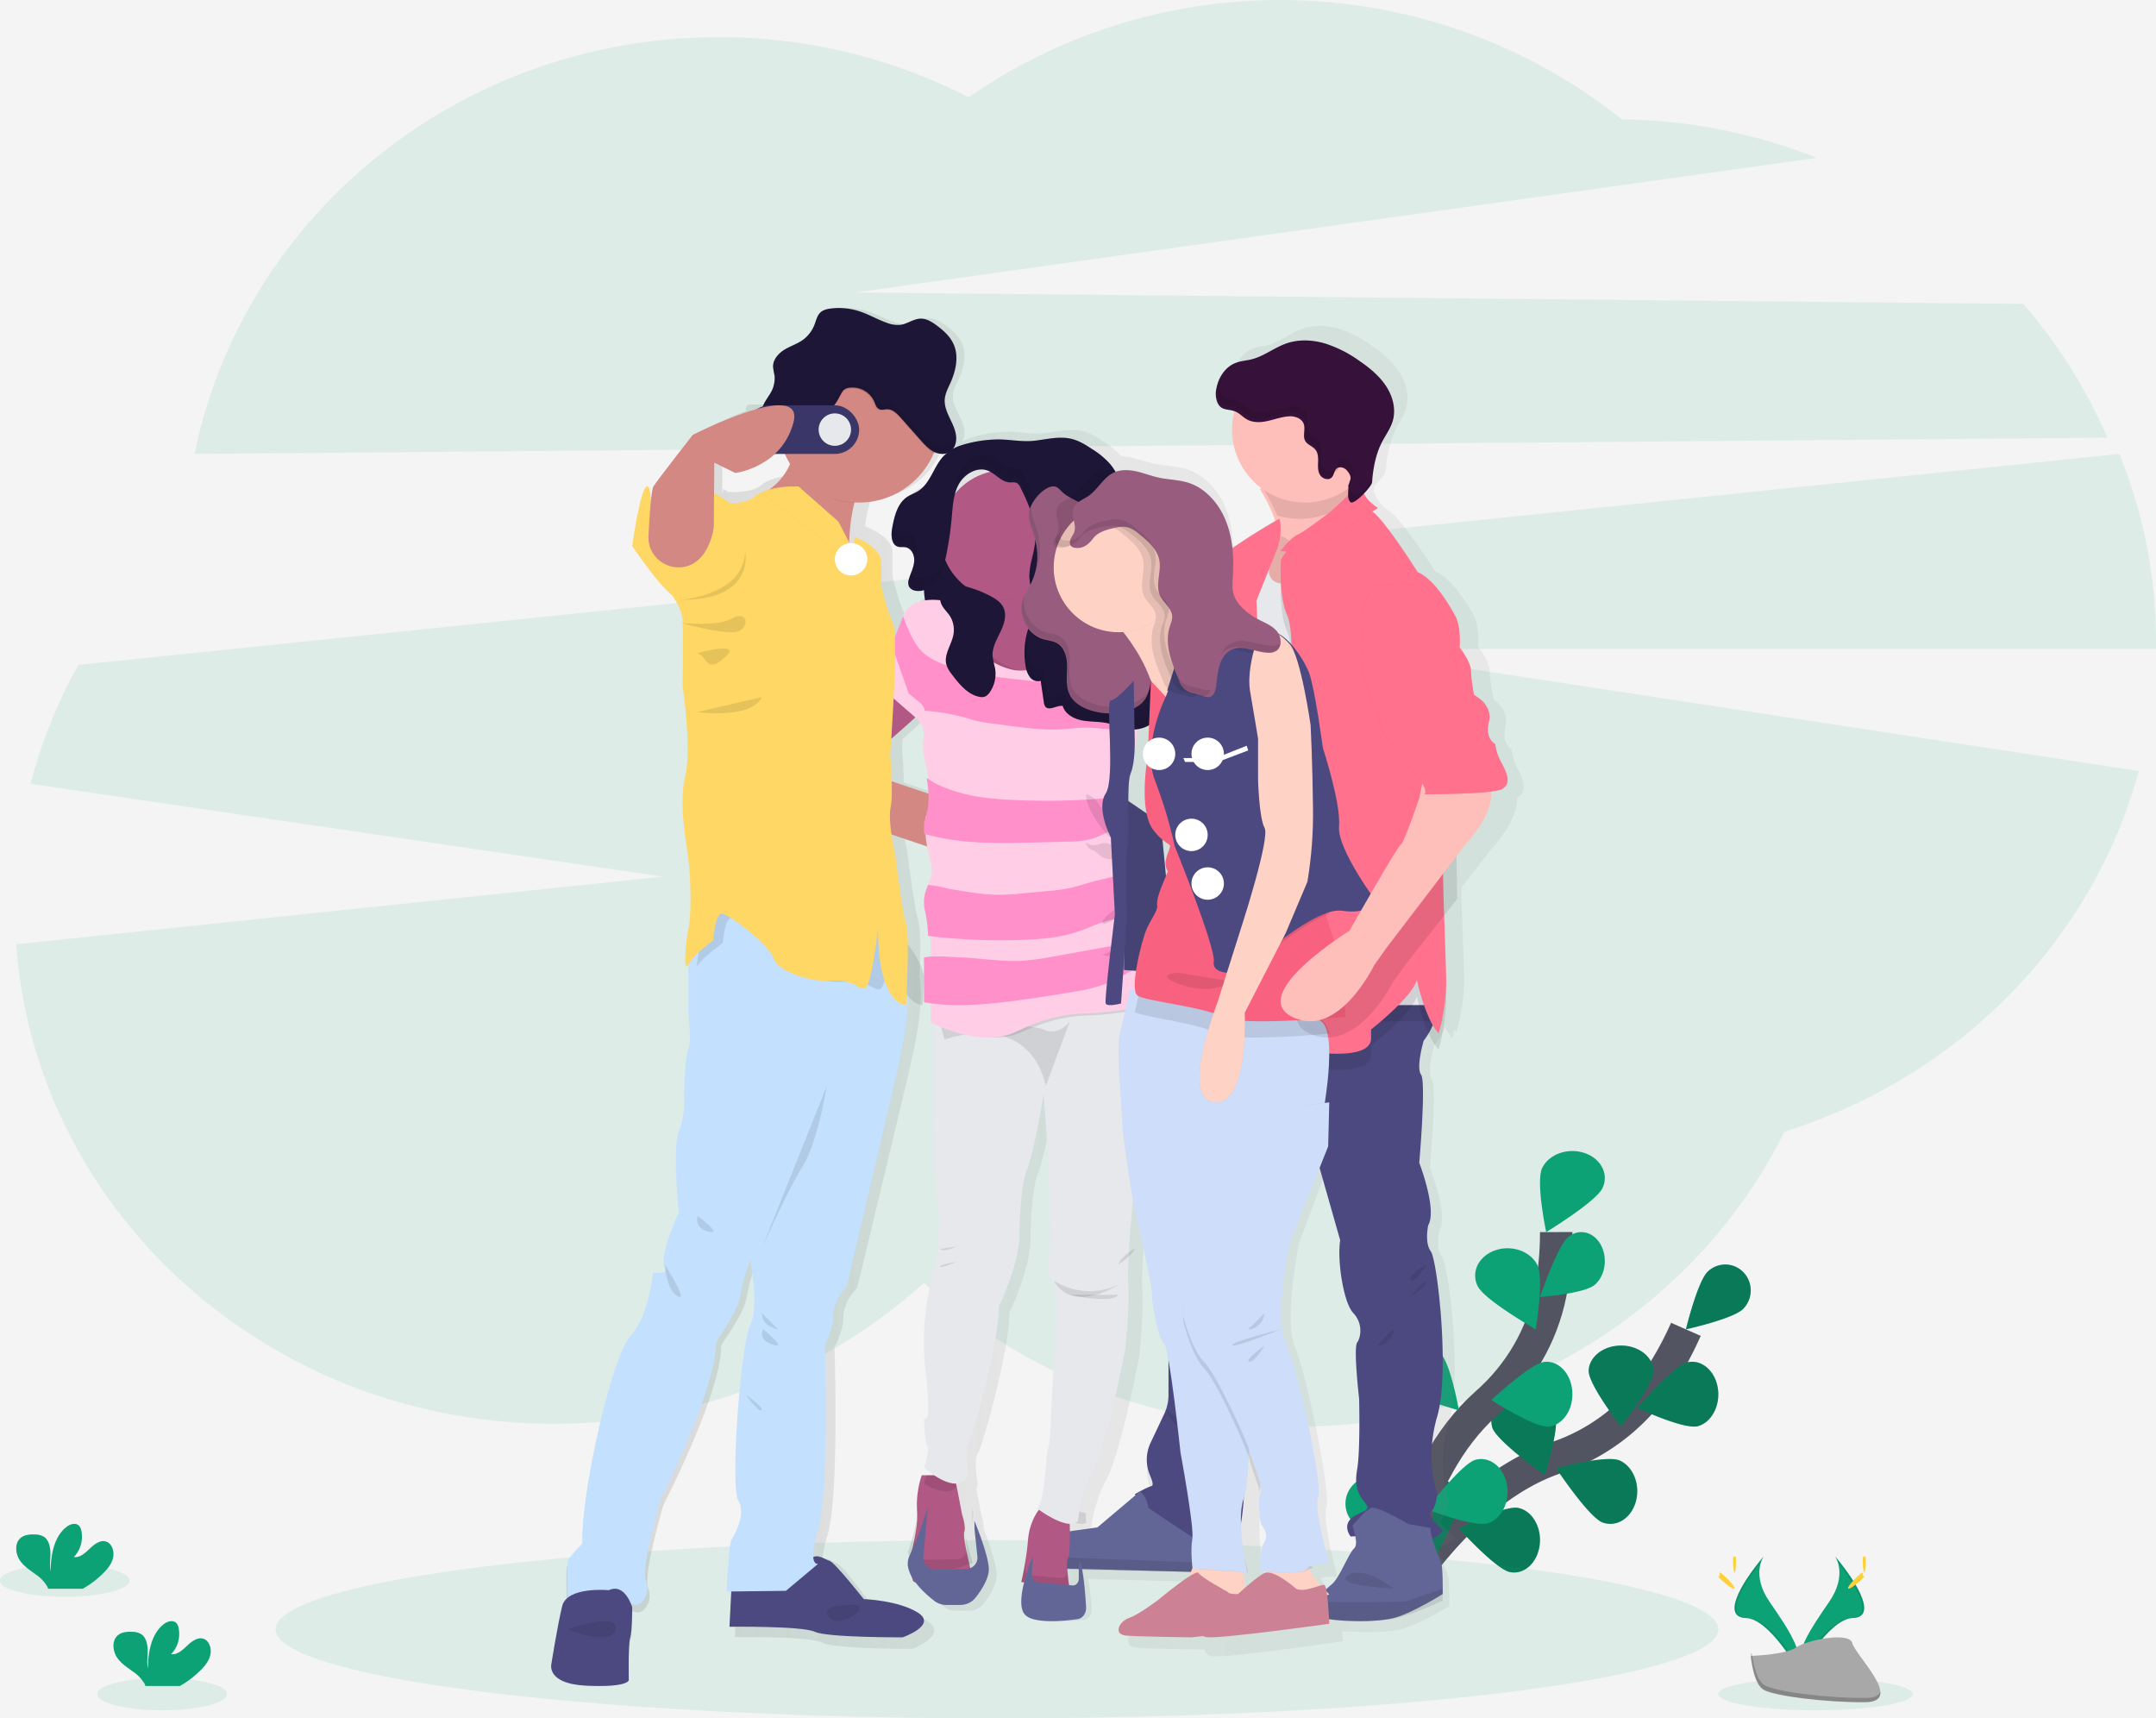 <svg xmlns="http://www.w3.org/2000/svg" xmlns:xlink="http://www.w3.org/1999/xlink" width="133" height="106" viewBox="0 0 133 106">
    <defs>
        <rect id="b" width="783" height="546" x="322" y="81" rx="2"/>
        <filter id="a" width="102.2%" height="103.3%" x="-1.1%" y="-1.4%" filterUnits="objectBoundingBox">
            <feOffset dy="1" in="SourceAlpha" result="shadowOffsetOuter1"/>
            <feGaussianBlur in="shadowOffsetOuter1" result="shadowBlurOuter1" stdDeviation="2.5"/>
            <feColorMatrix in="shadowBlurOuter1" result="shadowMatrixOuter1" values="0 0 0 0 0 0 0 0 0 0 0 0 0 0 0 0 0 0 0.2 0"/>
            <feOffset dy="3" in="SourceAlpha" result="shadowOffsetOuter2"/>
            <feGaussianBlur in="shadowOffsetOuter2" result="shadowBlurOuter2" stdDeviation="2"/>
            <feColorMatrix in="shadowBlurOuter2" result="shadowMatrixOuter2" values="0 0 0 0 0 0 0 0 0 0 0 0 0 0 0 0 0 0 0.12 0"/>
            <feOffset dy="2" in="SourceAlpha" result="shadowOffsetOuter3"/>
            <feGaussianBlur in="shadowOffsetOuter3" result="shadowBlurOuter3" stdDeviation="2"/>
            <feColorMatrix in="shadowBlurOuter3" result="shadowMatrixOuter3" values="0 0 0 0 0 0 0 0 0 0 0 0 0 0 0 0 0 0 0.14 0"/>
            <feMerge>
                <feMergeNode in="shadowMatrixOuter1"/>
                <feMergeNode in="shadowMatrixOuter2"/>
                <feMergeNode in="shadowMatrixOuter3"/>
            </feMerge>
        </filter>
        <linearGradient id="c" x1="-.004%" y1="49.962%" y2="49.962%">
            <stop offset="0%" stop-color="gray" stop-opacity=".25"/>
            <stop offset="54%" stop-color="gray" stop-opacity=".12"/>
            <stop offset="100%" stop-color="gray" stop-opacity=".1"/>
        </linearGradient>
    </defs>
    <g fill="none" fill-rule="evenodd">
        <g transform="translate(-385 -181)">
            <use fill="#000" filter="url(#a)" xlink:href="#b"/>
            <use fill="#FFF" xlink:href="#b"/>
        </g>
        <path fill="#F4F4F4" d="M-63-100h259v546H-63z"/>
        <g>
            <path fill="#0DA176" d="M130 26.997a31.785 31.785 0 0 0-5.193-8.252l-72.039-.704 59.313-8.303a33.743 33.743 0 0 0-12.034-2.375C88.397-1.924 72.01-2.478 59.754 5.999a33.669 33.669 0 0 0-15.42-3.704C28.33 2.295 14.992 13.345 12 28l118-1.003zM133 39.557A30.522 30.522 0 0 0 130.736 28L4.837 41.015a30.852 30.852 0 0 0-2.95 7.337l38.996 5.723L1 58.248c1.2 16.528 15.587 29.579 33.16 29.579 8.848 0 16.886-3.308 22.842-8.7C62.977 84.62 71.092 88 80.033 88c13.269 0 24.719-7.439 30.05-18.196 10.7-3.344 19.01-11.74 21.855-22.243l-49.304-7.532h50.36c.003-.157.006-.314.006-.472z" opacity=".1"/>
            <path stroke="#535461" stroke-width="2" d="M86 99s3.976-7.041 9.968-9.07a12.26 12.26 0 0 0 6.206-4.642A20.7 20.7 0 0 0 104 82"/>
            <path fill="#0DA176" d="M107.523 80.748C106.9 81.363 104 82 104 82s.712-2.932 1.335-3.548a1.551 1.551 0 0 1 1.523-.391c.54.156.957.594 1.094 1.148a1.62 1.62 0 0 1-.429 1.54zM104.735 87.976c-.877.217-3.735-1.13-3.735-1.13s2.228-2.6 3.105-2.816c.866-.186 1.693.52 1.864 1.591.17 1.071-.377 2.116-1.234 2.355zM98.834 93.904C97.97 93.538 96 90.576 96 90.576s3.054-.85 3.92-.485c.844.383 1.283 1.515.988 2.55-.295 1.036-1.215 1.596-2.074 1.263zM93.14 96.973c-.872-.18-3.14-2.683-3.14-2.683s2.789-1.455 3.66-1.274c.872.18 1.462 1.212 1.318 2.305-.143 1.092-.967 1.832-1.838 1.652zM98 84.554C98 85.438 99.998 88 99.998 88s2-2.56 2.002-3.443c-.03-.867-.916-1.557-2-1.557s-1.97.69-2 1.557v-.003zM92.06 88.077C92.394 88.954 95.3 91 95.3 91s.964-3.036.63-3.912c-.374-.832-1.477-1.277-2.509-1.012-1.031.265-1.628 1.147-1.355 2.005l-.006-.004zM86 92.743c.148.89 2.573 3.257 2.573 3.257s1.565-2.8 1.417-3.691c-.209-.843-1.19-1.409-2.243-1.294-1.053.115-1.814.87-1.74 1.728H86z"/>
            <path fill="#000" d="M107.523 80.748C106.9 81.363 104 82 104 82s.712-2.932 1.335-3.548a1.551 1.551 0 0 1 1.523-.391c.54.156.957.594 1.094 1.148a1.62 1.62 0 0 1-.429 1.54zM104.735 87.976c-.877.217-3.735-1.13-3.735-1.13s2.228-2.6 3.105-2.816c.866-.186 1.693.52 1.864 1.591.17 1.071-.377 2.116-1.234 2.355zM98.834 93.904C97.97 93.538 96 90.576 96 90.576s3.054-.85 3.92-.485c.844.383 1.283 1.515.988 2.55-.295 1.036-1.215 1.596-2.074 1.263zM93.14 96.973c-.872-.18-3.14-2.683-3.14-2.683s2.789-1.455 3.66-1.274c.872.18 1.462 1.212 1.318 2.305-.143 1.092-.967 1.832-1.838 1.652zM98 84.554C98 85.438 99.998 88 99.998 88s2-2.56 2.002-3.443c-.03-.867-.916-1.557-2-1.557s-1.97.69-2 1.557v-.003zM92.06 88.077C92.394 88.954 95.3 91 95.3 91s.964-3.036.63-3.912c-.374-.832-1.477-1.277-2.509-1.012-1.031.265-1.628 1.147-1.355 2.005l-.006-.004zM86 92.743c.148.89 2.573 3.257 2.573 3.257s1.565-2.8 1.417-3.691c-.209-.843-1.19-1.409-2.243-1.294-1.053.115-1.814.87-1.74 1.728H86z" opacity=".25"/>
            <path stroke="#535461" stroke-width="2" d="M86 99s.817-8.104 5.677-12.416c2.053-1.796 3.445-4.184 3.968-6.806.238-1.246.357-2.51.355-3.778"/>
            <path fill="#0DA176" d="M98.854 73.291C98.44 74.147 95.381 76 95.381 76s-.658-3.1-.245-3.955c.414-.855 1.582-1.268 2.608-.924 1.027.345 1.524 1.316 1.11 2.17zM98.385 79.247C97.73 79.814 95 80 95 80s1.061-3.106 1.718-3.675c.655-.567 1.558-.373 2.018.434.46.807.303 1.92-.351 2.488zM95.544 87.996C94.67 88.09 92 86.363 92 86.363s2.403-2.263 3.278-2.356c.874-.093 1.643.725 1.716 1.827.074 1.101-.575 2.07-1.45 2.162zM91.813 93.956c-.873.28-3.813-.86-3.813-.86s2.12-2.761 2.991-3.042c.864-.252 1.733.395 1.956 1.456.223 1.061-.282 2.148-1.136 2.446h.002z"/>
            <path fill="#0DA176" d="M91.176 79.367c.446.85 3.561 2.633 3.561 2.633s.53-3.145.085-3.994c-.287-.55-.9-.93-1.61-.996-.708-.065-1.404.193-1.826.678-.421.485-.504 1.124-.217 1.674l.007.005zM86.41 85.535C87.016 86.17 90 87 90 87s-.505-2.846-1.107-3.48a1.732 1.732 0 0 0-1.564-.49c-.579.106-1.052.49-1.242 1.007a1.441 1.441 0 0 0 .323 1.498zM83.293 93.697C83.842 94.523 87 96 87 96s.026-3.314-.516-4.14c-.345-.545-.977-.874-1.653-.86-.676.014-1.291.369-1.61.927a1.66 1.66 0 0 0 .072 1.77z"/>
            <ellipse cx="4" cy="97.5" fill="#0DA176" opacity=".1" rx="4" ry="1"/>
            <ellipse cx="10" cy="104.5" fill="#0DA176" opacity=".1" rx="4" ry="1"/>
            <path fill="#0DA176" d="M12.422 102.98c.255-.258.487-.562.56-.931.072-.37-.072-.812-.392-.947-.358-.151-.742.124-1.033.4-.29.277-.624.593-1.004.534.398-.397.577-.996.473-1.577a.7.7 0 0 0-.128-.32c-.199-.235-.56-.14-.798.05-.765.589-.97 1.724-.976 2.746-.076-.368-.011-.753-.014-1.123-.002-.371-.095-.798-.382-1a1.075 1.075 0 0 0-.588-.154c-.342-.014-.722.024-.954.3-.289.341-.214.914.037 1.29.252.374.638.611.987.871.283.186.524.439.707.74a.94.94 0 0 1 .052.141h2.13c.481-.273.926-.616 1.323-1.02zM6.422 96.99c.255-.258.487-.564.56-.933.072-.37-.072-.815-.392-.95-.358-.153-.742.122-1.033.4-.29.278-.624.595-1.004.537.398-.399.578-1 .473-1.583a.696.696 0 0 0-.128-.322c-.199-.235-.56-.14-.798.051-.765.59-.971 1.73-.975 2.757-.077-.371-.012-.756-.014-1.137-.003-.38-.096-.8-.383-1.004a1.073 1.073 0 0 0-.588-.152c-.341-.014-.721.024-.953.299-.29.344-.216.918.037 1.296.252.378.637.613.987.874.282.187.524.441.706.744.02.043.038.087.052.133h2.138a5.93 5.93 0 0 0 1.315-1.01z"/>
            <ellipse cx="112" cy="104.5" fill="#0DA176" opacity=".1" rx="6" ry="1"/>
            <path fill="#0DA176" d="M113.204 96s.8 1.123-.37 2.817c-1.17 1.695-2.136 3.127-1.746 4.183 0 0 1.767-3.148 3.203-3.191 1.437-.044.493-1.916-1.087-3.809z"/>
            <path fill="#000" d="M113.183 96c.07.109.126.227.165.352 1.418 1.766 2.175 3.415.812 3.457-1.27.039-2.795 2.447-3.16 3.054.012.047.026.092.043.137 0 0 1.788-3.147 3.24-3.19 1.453-.044.5-1.917-1.1-3.81z" opacity=".1"/>
            <path fill="#FFD037" d="M115.091 96.261c0 .408-.041.739-.092.739-.05 0-.09-.331-.09-.739 0-.407.05-.215.1-.215s.082-.194.082.215z"/>
            <path fill="#FFD037" d="M114.762 97.503c-.39.354-.73.566-.76.477-.03-.09.262-.449.652-.8.39-.351.237-.097.266 0 .029.097.236-.028-.158.323z"/>
            <path fill="#0DA176" d="M108.798 96s-.801 1.123.369 2.817c1.17 1.695 2.136 3.127 1.745 4.183 0 0-1.765-3.148-3.203-3.191-1.438-.044-.492-1.916 1.089-3.809z"/>
            <path fill="#000" d="M108.816 96a1.41 1.41 0 0 0-.167.352c-1.418 1.766-2.175 3.415-.81 3.457 1.27.039 2.796 2.447 3.161 3.054a1.065 1.065 0 0 1-.044.137s-1.787-3.147-3.24-3.19c-1.451-.044-.5-1.917 1.1-3.81z" opacity=".1"/>
            <path fill="#FFD037" d="M106.909 96.261c0 .408.041.739.092.739.05 0 .09-.331.09-.739 0-.407-.05-.215-.1-.215s-.082-.194-.082.215zM106.238 97.503c.39.354.73.566.76.477.03-.09-.263-.449-.654-.8-.392-.351-.235-.097-.266 0-.03.097-.23-.028.16.323z"/>
            <path fill="#A8A8A8" d="M108 102.144s2.15-.065 2.798-.52c.648-.455 3.302-.996 3.467-.267.165.728 3.231 3.623.804 3.642-2.428.02-5.64-.372-6.286-.76-.647-.387-.783-2.095-.783-2.095z"/>
            <path fill="#000" d="M115.114 104.735c-2.428.02-5.64-.391-6.287-.798-.49-.31-.689-1.423-.755-1.937H108s.137 1.794.783 2.201c.646.407 3.86.819 6.287.798.7-.006.943-.264.93-.646-.098.231-.366.382-.886.382z" opacity=".2"/>
            <ellipse cx="61.5" cy="100.5" fill="#0DA176" opacity=".1" rx="44.5" ry="5.5"/>
            <path fill="url(#c)" fill-rule="nonzero" d="M93.624 47.43a3.516 3.516 0 0 1-.376-1.216s-.637-.34-.382-1.407c.254-1.067-.722-1.65-.722-1.65 0-.006-.25-1.19-.25-1.786 0-.595-.721-1.49-.721-1.49s.125-1.25-.298-1.985c-.424-.736-1.273-2.179-2.334-2.65 0 0-2.256-3.498-2.929-3.77 0 0-.714-.532-.847-1.142a1.88 1.88 0 0 1 0-.238v-.108c.347-.323.712-.789.723-.941a7.528 7.528 0 0 1 .41-2.09c.026-.07.053-.138.081-.205.03-.068.068-.159.107-.238.218-.441.512-.851.649-1.326l.028-.105c.165-.708-.033-1.473-.419-2.09-.406-.65-1.002-1.16-1.629-1.605a7.253 7.253 0 0 0-2.067-1.092c-.752-.23-1.569-.274-2.307-.017-.738.258-1.378.815-2.139 1.015-.32.084-.659.103-.966.228-.619.253-1.01.888-1.145 1.548-.033.153-.049.31-.048.466.002.156.031.31.087.456a.645.645 0 0 0 .448.436l.07.018.085.018c-.023.046-.048.09-.07.137a4.54 4.54 0 0 0-.413 1.903c.006 2.003 1.302 3.767 3.195 4.348l.06.146c.068.175.13.357.182.538-.549.309-3.027 1.722-3.626 2.428a6.928 6.928 0 0 0-.482-2.698c-.449-1.064-1.305-1.998-2.407-2.337-.627-.19-1.286-.188-1.922-.32-.502-.103-.978-.288-1.476-.392a3.298 3.298 0 0 0-.602-.07 5.292 5.292 0 0 0-1.101-.912c-.392-.264-.802-.521-1.26-.634-.774-.196-1.582.031-2.381.118-.839.091-1.648-.127-2.475-.08-.724.03-1.44.16-2.13.387-.17.061-.335.138-.492.23.01-.017.022-.031.032-.048.01-.016.023-.044.034-.067.011-.023.016-.03.022-.047a1.562 1.562 0 0 0 .063-.222v-.021a.94.94 0 0 0 .011-.127 1.364 1.364 0 0 0-.02-.32c-.071-.357-.251-.679-.414-1.005-.163-.326-.3-.68-.27-1.043 0-.03 0-.06.012-.089a.956.956 0 0 1 .02-.104v-.007a1.05 1.05 0 0 1 .03-.103c.01-.034.022-.069.035-.103.012-.034.026-.067.04-.101l.045-.102c.015-.035.031-.07.048-.104l.099-.206c.032-.068.055-.126.081-.181l.015-.034c.051-.127.098-.254.138-.38 0-.014.009-.026.012-.039.04-.125.07-.252.096-.38v-.041c.021-.129.034-.26.037-.39v-.04a1.905 1.905 0 0 0-.141-.745c-.21-.499-.64-.87-1.082-1.18-.298-.21-.632-.41-1.002-.402-.43.009-.807.304-1.233.365a1.838 1.838 0 0 1-.813-.103c-.594-.189-1.142-.507-1.737-.69a4.292 4.292 0 0 0-1.767-.17c-.25.028-.51.086-.686.263-.177.176-.24.451-.338.691-.15.366-.401.68-.725.901-.354.242-.778.364-1.15.581-.31.18-.596.465-.677.803a.526.526 0 0 0-.015.108.567.567 0 0 0 0 .093c.02.165.048.33.088.49v.029c.054.38-.093.778-.306 1.106-.161.254-.375.508-.448.79a8.39 8.39 0 0 0-.27.068h-.935a.252.252 0 0 0-.251.254v.148c-.926.362-1.833.774-2.715 1.235 0 0-2.101 2.808-2.325 3.19a.889.889 0 0 0-.066.23c-.413.127-.888 3.632-.888 3.632s.6.906 1.266 1.75c.264.78 1.04 1.396 1.067 2.43.04 1.564 0 4.085 0 4.085s.595 3.862.168 5.617c-.428 1.755.077 4.276.204 5.266.126.99.223 3.254 0 4.37-.223 1.117-.318 2.842 0 2.235v.254c.006.528.015 1.743 0 2.301-.021.724.233 2.085 0 2.595-.233.51-.276 2.681-.276 2.98a5.16 5.16 0 0 1-.338 2.212c-.426 1.064 0 5.064 0 5.064s-1.312 2.85-.911 3.403c.401.553-.744.38-.744.38s-.25 2.725-1.486 4.043c-1.236 1.319-3.31 10.595-3.014 12.935 0 0-.89.888-.976 1.106-.059.15-.035 1.452-.015 2.214a.87.87 0 0 0-.282.445c-.297 1.17-.657 3.341-.657 3.341s-.404 1.212 2.206 1.319c2.61.106 2.567-.34 2.567-.34s-.041-2.089.086-2.46c.126-.37.125-1.776.125-1.796.06.007.12.022.176.043.467.212 1.146-.634.806-1.448-.34-.813.934-5.147.934-5.147s3.564-6.877 3.564-9.787c0-.212 1.4-1.914 1.572-3.02.132-.759.345-1.501.636-2.214 0 0 .593 2.936 0 4.085-.593 1.148-1.317 10.127-.764 11.02.552.894-.34 2.255-.468 2.51-.127.255-.297 3.192-.297 3.192h.281l-.111 2.365s4.604-.064 5.387.34c.783.403 5.56.38 5.56.38s2.206-.83.976-1.68c-1.23-.852-3.437-.936-3.437-.936s-1.83-2.539-2.173-2.646c-.229-.07-.585-.366-.908-.3.05-.499.156-.99.314-1.464.722-2.383.424-11.575.424-11.575s.552-.978.552-1.914c0-.937.849-1.745.849-1.745s2.462-10.211 3.007-12.551c.486-2.066 1.139-4.794.847-6.576 0-.014 0-.027-.009-.041.049-1.341.078-3.082-.074-3.5-.25-.702-.696-4.34-.696-4.34s-.084-.352-.168-.83l2.158.73c.157.606.319 1.22.14 1.634l-.026.063c-.191.448-.375.911-.174 1.723.104.474.164.956.18 1.44.028.635.025 1.29.03 1.753v9.02s-.032 4.084.265 6.317c.118.992.115 1.995-.01 2.986-.049.408-.106.755-.154 1.015-.056.297-.099.47-.099.47a17.035 17.035 0 0 0-.487 6.413c.413 3.543-.11 2.872-.11 2.872s.046 1.532.205 1.787c.159.255-.206 1.34-.206 1.34s.14.127.358.29a5.805 5.805 0 0 0-.12 1.657c.007.105.01.215.007.332v.146a21.799 21.799 0 0 1-1.003 2.714c-.486 1.047.827 2.271 1.476 2.791.207.166.463.255.726.254h.83c.365 0 .709-.172.929-.465.355-.472.822-1.217.782-1.817-.054-.814-.64-2.353-.815-2.792a1.05 1.05 0 0 0 .007-.112 3.135 3.135 0 0 0-.163-.824l-.26-1.355-.037-.196c.042-.064.077-.133.106-.204 0 0-.287-1.531 0-1.946.287-.415 1.941-6.287 1.941-8.68 0 0 1.21-2.425 1.306-4.404 0 0 0-3.032.477-4.245.478-1.213 1.05-4.754 1.05-4.754l.26 3.318.218 5.744s-.478 2.011 0 2.681c.477.67.318 2.585.318 2.585l-.35 6.701s-.031 1.117-.159 1.372c-.128.255-.202 3.506-.703 3.793 0 0 .078.06.207.148-.038.05-.078.107-.125.173a3.522 3.522 0 0 0-.518 1.578c0 .05-.01.096-.015.145-.118.136-.201.3-.242.475a.693.693 0 0 0 .08.476c-.218.471-1.04 2.37-.428 2.941.512.479 2.28.342 3.19.234a.59.59 0 0 0 .519-.627 15.916 15.916 0 0 0-.227-1.903l6.64.171c-.732.584-1.65 1.46-1.65 1.46s-1.241 1.085-1.861 1.324c-.62.238-1.03 1.198-.18 1.276.849.079 4.142.127 4.142.127l.116-.019c.01.2.125.372.447.43.796.142 8.053-.926 8.053-.926s-.01-.27-.03-.634c1.21.127 2.926.108 3.807-.165 1.167-.363 2.8-1.362 2.8-1.362v-.326c0-.199 0-.448-.01-.724-.011-.416-.038-.839-.098-.95a10.274 10.274 0 0 1-.594-1.635c.41-.05.781-.266 1.03-.599 0 0-1.072-.936-.764-1.142.308-.205.414-1.15.414-1.15s-.85-2.042-.01-4.765c.839-2.723.01-9.701-.415-10.248-.425-.547-.17-1.623-.17-1.623.595-.978-.583-3.871-.583-3.871s.456-5.022.116-5.471c-.34-.45.166-2.113.166-2.113.266-.33.484-.698.645-1.092.118.236.273.453.457.642 0 0 .058-.192.134-.508.04.045.082.087.126.127 0 0 .51-1.677.467-3.379-.043-1.701-.17-5.075-.17-5.075l-.007-.411 1.79-2.317s1.656-1.684 1.665-3.228a.63.63 0 0 0 .155-.14c.47-.36.193-1.046-.125-1.65zm-23.977 4.187l.029.525a7.06 7.06 0 0 1-.12-.702l.093.167-.002.01zm14.705-21.34c.06-.03.117-.064.17-.105l-.161.151a.085.085 0 0 0-.01-.045zm-25.423-2.744a2.269 2.269 0 0 0-.184.182c-.603.67-.796 1.7-1.556 2.182-.216.136-.461.217-.673.358-.514.341-.73.958-.868 1.576 0-.046.007-.09.013-.135-.041.17-.075.343-.106.508a2.03 2.03 0 0 0-.021.68c.02.315.132.596.42.67.146.037.301 0 .45.029.287.053.47.326.525.623v.032-.008c0 .034.01.07.013.104a.14.14 0 0 0 0 .023c-.046.295-.13.583-.25.856l-.008-.03c-.033.09-.064.18-.09.271a.785.785 0 0 0-.028.405.455.455 0 0 0 .05.226c.092.141.24.234.406.254.192.033.39.015.574-.05a1.281 1.281 0 0 0-.125.45c-.56.12-1.008.547-1.16 1.106a16.055 16.055 0 0 1-.368 1.108c-.015-.517-.052-.889-.125-1.034-.376-.762-.763-2.395-.763-2.395v-1.498c0-.921-1.678-1.558-1.693-1.565.066-.53.177-1.053.332-1.564l.041-.127a4.844 4.844 0 0 0 4.4-3.18c.015-.039.026-.077.04-.115.158.07.329.103.501.099a.907.907 0 0 0 .253-.04zm-3.177 20.734c0-.995-.11-2.082-.11-2.082l.043-.591a91.615 91.615 0 0 0 1.485-1.37c.084-.077.125-.126.125-.126a.962.962 0 0 1 .327.57c.06.274.065.558.014.834-.085.532.138 1.244.286 2.058.098.485.135.98.111 1.475l-2.281-.768zm11.527 46.287a8.881 8.881 0 0 1 .987-3.318c.891-1.66 2.005-7.532 2.005-7.532s.287-2.553.19-4.18c-.058-1.016.152-3.882.388-6.064.063.42.109.71.11.734 0 .081.837 3.635 1.102 5.202v7.24c0 .414-.087.824-.256 1.2l-.821 1.845a2.636 2.636 0 0 0-.021 2.091c.132.323.21.61.086.645a1.958 1.958 0 0 0-.304.127.728.728 0 0 0-.136-.107l-2.701 2.235-.795.109v-.102a.529.529 0 0 0 .172-.125h-.006zm10.683 3.617l-.106-.474-.028-.127.25.019s-.7-3.255-.223-4.628c.1-.333.167-.675.2-1.021.023-.198.045-.411.063-.635.207.635.389 1.29.277 1.433-.223.287-.027 1.915.034 2.01.061.095.476.634.19 1.096-.288.462-.251 1.88-.251 1.88s.072.01.194.02a4.344 4.344 0 0 0-.6.427zm3.568-.705l-.057-.108c.407-.146 1.023-.097 1.023-.097s-.955-3.536-.668-4.302c.287-.767-1.21-8.17-1.942-9.862-.731-1.69.25-6.413.25-6.413l1.6-4.275 1.324 4.432c-.212 1.23.213 3.875.85 4.513.636.638.508 1.488.25 1.83-.258.341.125 3.488.125 3.488s.086 3.234-.125 4.382c-.21 1.149.125 1.618.551 2.128.426.51-.466.468-.976.954-.51.486 0 1.089 0 1.089l.188-.014c.09.237.146.484.17.736a.445.445 0 0 1-.125.32c-.34.298-.892 1.766-1.378 2.127-.055.042-.125.096-.192.158-.028 0-.06.012-.097.021a8.44 8.44 0 0 1-.776-1.107h.005zM45.808 28.92a4.542 4.542 0 0 0 2.164-1.021h1.215c.128.285.282.558.463.813-.012.028-.02.055-.032.084a3.24 3.24 0 0 1-.243.483s-1.378.02-2.161.47c-.081.046-.158.1-.23.16-.528.459-1.583.461-2.068.435l-.283-.18-.052.233-.03.025.018-2.14 1.239.638zm14.81 65.583v.172a1.367 1.367 0 0 1 0-.172zm0 .198l.014.138c0-.052-.005-.098-.009-.14l-.005.002z"/>
            <path fill="#D38884" d="M54.403 47.99l4.975 1.677-.995 2.95-4.975-1.679z"/>
            <path fill="#4C4981" d="M88.466 60.986s.724 1.396-.643 3.214c0 0-.483 1.643-.16 2.091.322.448-.111 5.437-.111 5.437s1.115 2.877.553 3.85c0 0-.241 1.068.16 1.613.402.544 1.188 7.48.393 10.188-.795 2.707.01 4.736.01 4.736s-.1.93-.393 1.142C87.983 93.47 89 94.4 89 94.4a1.363 1.363 0 0 1-1.62.508c-1.045-.38-4.06-.127-4.06-.127s-.483-.598 0-1.081c.482-.484 1.327-.442.924-.95-.403-.507-.724-.973-.523-2.115.202-1.141.121-4.356.121-4.356s-.362-3.13-.12-3.467c.24-.338.361-1.186-.242-1.82-.603-.634-1.005-3.262-.805-4.485l-2.25-7.907L76 60.986 82.498 60l5.968.986z"/>
            <path fill="#FEBFBA" d="M84 32.162V37h-6.822L77 36.525s.669-1.772 1.561-2.747c.443-.486.237-1.38-.084-2.156a9.592 9.592 0 0 0-.764-1.453s6.153-3.692 5.842-1.442a7.3 7.3 0 0 0-.063 1.45c.075 1.304.508 1.985.508 1.985z"/>
            <path fill="#000" d="M83.988 28.764a7.86 7.86 0 0 0-.064 1.523c-1.252 1.459-3.27 2.055-5.141 1.519A10.17 10.17 0 0 0 78 30.279s6.308-3.88 5.988-1.515z" opacity=".1"/>
            <path fill="#FEBFBA" d="M85 26.495A4.5 4.5 0 1 1 80.501 22 4.492 4.492 0 0 1 85 26.495z"/>
            <path fill="#000" d="M79.009 33l-1.911 3.093L76 44.415v6.823l.244 2.432 4.53.33 2.015-6.867 1.545-7.03L86 38.66l-3.943-4.537s-.76 1.083-1.62 1.712a.723.723 0 0 1-.876-.011.749.749 0 0 1-.238-.855c.244-.648.465-1.368.295-1.54a1.752 1.752 0 0 0-.813-.424" opacity=".1"/>
            <path fill="#E6E8EC" d="M78.009 33l-1.911 3.093L75 44.415v6.823l.244 2.432 4.53.33 2.015-6.867 1.545-7.03L85 38.66l-3.943-4.537s-.76 1.083-1.62 1.712a.723.723 0 0 1-.876-.011.749.749 0 0 1-.238-.855c.244-.648.465-1.368.295-1.54a1.752 1.752 0 0 0-.813-.424"/>
            <path fill="#000" d="M85 63h4l-.536-2.785L88.381 59l-1.937 1.304z" opacity=".1"/>
            <path fill="#E6E8EC" d="M85 62h4l-.536-2.785L88.381 58l-1.937 1.304z"/>
            <path fill="#000" d="M78.918 32s-3.764 2.124-3.892 2.78c-.128.655-1.026 5.156-1.026 5.156V44l3.72-1.394-.213-5.557 1.325-3.318s.312-1.093.086-1.731z" opacity=".1"/>
            <path fill="#FF718D" d="M78.918 32s-3.764 2.124-3.892 2.78c-.128.655-1.026 5.156-1.026 5.156V44l3.72-1.394-.213-5.557 1.325-3.318s.312-1.093.086-1.731z"/>
            <path fill="#000" d="M89.21 61.35c.04 1.704-.46 3.385-.46 3.385-.627-.605-1.155-2.398-1.344-3.284-.316 1.092-2.83 3.054-2.83 3.054v.595c-.126 1.663-5.385.512-5.385.512l.334-21.398s.417-4.05-.125-5.273c-.542-1.222-.376-3.423-.376-3.423s.501-.895 1.043-1.193c.543-.298 3.576-3.232 3.67-3.325a2.721 2.721 0 0 0 0 .366c.078 1.073.835 1.142.835 1.142.667.273 2.88 3.777 2.88 3.777 1.043.472 1.879 1.918 2.296 2.655.417.737.293 1.99.293 1.99s.709.895.709 1.492.25 1.79.25 1.79l-2.086 4.938.125 7.12s.129 3.375.17 5.08z" opacity=".1"/>
            <path fill="#FF718D" d="M89.212 60.35c.041 1.704-.46 3.385-.46 3.385-.626-.605-1.155-2.399-1.344-3.285-.315 1.092-2.83 3.054-2.83 3.054v.596c-.125 1.663-5.385.512-5.385.512l.028-1.746v-.165l.304-19.485s.417-4.05-.125-5.273c-.542-1.223-.376-3.424-.376-3.424s.501-.896 1.043-1.194c.543-.298 3.576-3.232 3.67-3.325a2.722 2.722 0 0 0 0 .366c.078 1.073.835 1.142.835 1.142.667.274 2.88 3.778 2.88 3.778 1.043.472 1.879 1.919 2.296 2.655.417.737.293 1.99.293 1.99s.709.896.709 1.493c0 .597.25 1.79.25 1.79l-1.847 4.382-.234.553.125 7.121s.126 3.374.168 5.08z"/>
            <path fill="#000" d="M88.999 98.325s-1.647 1.045-2.823 1.424c-1.177.379-3.827.288-4.811 0-.658-.194-.31-.856.14-1.385.19-.227.4-.433.63-.617.492-.379 1.048-1.913 1.39-2.224.343-.31-.107-1.4-.107-1.4s.791-.979 1.176-1.112c.385-.134 2.288 1 2.288 1l1.39.245c-.15.2.492 1.868.62 2.112.06.116.087.557.099.992.014.487.008.965.008.965z" opacity=".1"/>
            <path fill="#626696" d="M88.999 98.325s-1.647 1.045-2.823 1.424c-1.177.379-3.827.288-4.811 0-.658-.194-.31-.856.14-1.385.19-.227.4-.433.63-.617.492-.379 1.048-1.913 1.39-2.224.343-.31-.107-1.4-.107-1.4s.791-.979 1.176-1.112c.385-.134 2.288 1 2.288 1l1.39.245c-.15.2.492 1.868.62 2.112.06.116.087.557.099.992.014.487.008.965.008.965z"/>
            <path fill="#000" d="M88.999 98.733s-1.647.79-2.823 1.077c-1.177.286-3.827.218-4.811 0-.658-.146-.31-.647.14-1.047 1.16.166 5.206.02 5.206.02l2.28-.783c.014.372.008.733.008.733zM86 98s-1.906-1.485-2.85-.836C82.208 97.814 86 98 86 98z" opacity=".1"/>
            <path fill="#4C4981" d="M72.084 75v11.036c.001.403-.088.802-.26 1.17L70.976 89a2.454 2.454 0 0 0-.022 2.035c.13.315.215.593.088.628-.303.084-1.043.51-1.043.51s4.217 4.837 5.782 3.635c1.565-1.203.827-9.202.827-9.202s.087-7.046.173-7.17c.086-.125.218-3.98.218-3.98L72.084 75z"/>
            <path fill="#000" d="M85 31.336L80.804 34H79s.541-.793 1.127-1.056c.587-.264 3.865-2.861 3.968-2.944a.625.625 0 0 0 0 .324c.146.541.905 1.012.905 1.012z" opacity=".1"/>
            <path fill="#FF718D" d="M85 31.336L80.804 34H79s.541-.793 1.127-1.056c.587-.264 3.865-2.861 3.968-2.944a.625.625 0 0 0 0 .324c.146.541.905 1.012.905 1.012z"/>
            <path fill="#000" d="M85 26.635A4.594 4.594 0 0 1 83.532 30v-.062c.044-.731-.091.009.132-.758.065-.215-.092-.451-.245-.618-.154-.166-.44-.235-.612-.088-.173.147-.16.431-.327.587-.208.195-.582.056-.724-.19-.14-.248-.122-.55-.114-.833.007-.283 0-.591-.192-.807-.192-.216-.46-.282-.599-.505-.206-.328.024-.78-.116-1.14-.132-.33-.528-.482-.892-.465-.841.04-1.671.6-2.523.266-.336-.13-.576-.469-.903-.59a2.085 2.085 0 0 0-.417-.096c.925-1.98 3.125-3.059 5.288-2.594 2.163.466 3.706 2.35 3.707 4.528H85z" opacity=".1"/>
            <path fill="#36123A" d="M75.09 24.806a1.524 1.524 0 0 1-.04-.903c.138-.642.537-1.272 1.17-1.515.314-.125.659-.142.986-.223.78-.195 1.42-.737 2.182-.992s1.593-.21 2.357.016c.758.245 1.47.606 2.11 1.069.635.436 1.242.934 1.657 1.57.414.634.617 1.43.4 2.15-.14.465-.44.866-.663 1.298-.39.766-.546 1.625-.61 2.478-.02.26-1.133 1.448-1.34 1.216-.156-.174-.141-.43-.13-.659.043-.703-.09.008.13-.728.063-.207-.092-.435-.243-.595-.15-.16-.431-.225-.6-.085-.17.14-.159.416-.323.565-.205.187-.573.054-.712-.184-.139-.237-.12-.526-.112-.798.01-.273 0-.57-.19-.777-.19-.208-.452-.272-.587-.484-.203-.317.022-.75-.116-1.097-.13-.318-.52-.464-.877-.448-.827.04-1.644.578-2.482.257-.33-.125-.566-.452-.888-.567-.449-.166-.846-.016-1.079-.564z"/>
            <path fill="#000" d="M74.979 97l-10.25-.27c-.62-.35-.778-.716-.717-1.046.113-.608.964-1.086.964-1.086l2.723-.38L70.323 92c.42.253.531 1.014.531 1.014s3.363 2.323 3.816 2.408c.227.042.304.437.324.821.012.253.007.505-.015.757z" opacity=".1"/>
            <path fill="#626696" d="M74.979 97l-10.25-.27c-.62-.35-.778-.716-.717-1.046.113-.608.964-1.086.964-1.086l2.723-.38L70.323 92c.42.253.531 1.014.531 1.014s3.363 2.323 3.816 2.408c.227.042.304.437.324.821.012.253.007.505-.015.757z"/>
            <path fill="#000" d="M74.979 97l-10.25-.205c-.62-.266-.778-.545-.717-.795l10.982.425c.012.192.007.384-.015.575z" opacity=".1"/>
            <g fill="#000" opacity=".1">
                <path d="M83.355 29.486c.054-.125.097-.254.13-.387.061-.214-.093-.449-.243-.614-.15-.165-.43-.232-.598-.088-.168.145-.158.43-.32.584-.205.193-.571.055-.71-.19-.138-.245-.12-.543-.111-.825.009-.28 0-.588-.189-.802-.189-.214-.45-.28-.585-.5-.202-.327.022-.774-.115-1.132-.13-.328-.518-.48-.874-.462-.823.041-1.637.596-2.471.264-.33-.129-.563-.466-.884-.584-.455-.17-.85-.015-1.08-.584a1.629 1.629 0 0 1-.041-.931l.026-.111c-.068.16-.12.327-.155.498-.08.31-.067.638.038.94.23.57.627.415 1.081.584.32.119.555.454.884.584.835.332 1.649-.223 2.472-.264.352-.017.748.129.873.462.137.36-.087.805.115 1.133.13.219.418.303.585.499.167.196.197.516.19.803-.009.286-.028.579.11.824.139.245.505.387.71.19.163-.154.15-.436.32-.583.171-.148.448-.077.599.087.15.164.301.394.243.605zM83.478 30.538c-.156-.18-.141-.444-.13-.68.016-.12.016-.24 0-.36-.218.75-.088.023-.13.747-.013.236-.028.5.13.68.206.24 1.314-.987 1.333-1.255 0-.048.01-.097.013-.145-.294.441-1.05 1.207-1.216 1.013zM85.419 26.724a4.98 4.98 0 0 0-.32.835c.056-.153.12-.302.19-.448.223-.446.518-.86.66-1.34.01-.036.02-.072.028-.108-.154.367-.38.706-.558 1.06z"/>
            </g>
            <path fill="#000" d="M72 87s.214.881.844.992C73.473 88.103 72 87 72 87zM72 92s.457.021.908 0S72 92 72 92zM85 82.997s.587.09.94-.751c.351-.842-.94.751-.94.751zM88 78s-1.207.676-.969.958C87.27 79.24 88 78 88 78zM87 80c.096-.064.809-.49.982-.916C88.156 78.657 87 80 87 80z" opacity=".1"/>
            <path fill="#B15885" d="M60 97.31l-.96.376L57.6 98l-1.262-.44L56 96.557s.563-1.764.584-3c0-.115 0-.224-.008-.327a5.575 5.575 0 0 1 .077-1.412c.047-.277.118-.55.211-.817h2.016l.219 1.115.256 1.333c.092.262.147.535.164.812a.694.694 0 0 1-.036.24.216.216 0 0 0-.013.058c-.005.22.016.441.062.657v.009c.148.844.468 2.085.468 2.085zM65.978 98L63 97.589s.16-.645.29-1.52c.05-.327.094-.688.125-1.059.04-.555.2-1.092.466-1.566a2.14 2.14 0 0 1 .322-.444l1.775.443s.014.38.02.85c.008.706 0 1.626-.106 1.825l-.007.015c-.158.36.093 1.867.093 1.867z"/>
            <path fill="#000" d="M59.98 94l-.008-1 .056.318c.002.187-.01.373-.036.55a1.074 1.074 0 0 0-.012.132zM60 96.41l-.96.321L57.6 97l-1.262-.376-.338-.86s.563-1.51.584-2.567l.069-.197-.256 2.579a.53.53 0 0 0 .185.446c.134.12.322.187.518.185l1.864-.022a.758.758 0 0 0 .511-.196.525.525 0 0 0 .172-.449l-.113-.92c.146.723.466 1.786.466 1.786z" opacity=".1"/>
            <path fill="#626696" d="M57.222 93c-.3 1.01-.671 2-1.113 2.96-.501 1.044.853 2.267 1.521 2.785.212.165.476.255.748.255h.857c.377 0 .732-.171.958-.464.365-.471.845-1.214.805-1.812-.066-.956-.89-2.918-.89-2.918l.009.525.177 1.688a.68.68 0 0 1-.176.531.723.723 0 0 1-.522.233l-1.912.026a.723.723 0 0 1-.53-.22.68.68 0 0 1-.19-.528L57.221 93z"/>
            <path fill="#000" d="M58.821 91l.179.713c-.442.613-1.507.097-2-.19.039-.178.096-.353.173-.523h1.648zM67 93.954c-.556.225-1.697-.44-2-.626.084-.12.186-.23.304-.328l1.678.327s.013.278.018.627z" opacity=".1"/>
            <path fill="#E6E8EC" d="M70.37 70.688c-.279.59-.866 6.902-.773 8.487.092 1.586-.186 4.073-.186 4.073s-1.082 5.72-1.948 7.337a8.69 8.69 0 0 0-.959 3.233c-.618.684-2.535-.777-2.535-.777.494-.28.556-3.451.68-3.7.124-.249.154-1.337.154-1.337l.34-6.528s.155-1.865-.309-2.518c-.463-.653 0-2.612 0-2.612l-.212-5.596-.248-3.233s-.556 3.451-1.02 4.632c-.464 1.182-.464 4.135-.464 4.135-.093 1.928-1.268 4.29-1.268 4.29 0 2.332-1.608 8.052-1.886 8.456-.279.404 0 1.897 0 1.897-.619 1.523-2.735-.405-2.735-.405s.354-1.057.199-1.305c-.155-.249-.2-1.741-.2-1.741s.51.653.107-2.798a16.66 16.66 0 0 1 .474-6.249s.547-2.176.257-4.352c-.29-2.176-.257-6.156-.257-6.156v-4.89l.516-.954s11.658-1.834 12.524-.715c.133.214.217.455.247.706.413 2.221-.255 8.104-.498 8.62z"/>
            <path fill="#000" d="M70 77s-.96.6-1 1c0 0 .905-.594 1-1zM69 79.241S66.218 81.1 65 79c1.272.77 2.69.855 4 .241z" opacity=".1"/>
            <path fill="#000" d="M66 79.867s2.547.599 3 0h-3zM59 76.883s-.745.397-1 .158l1-.158zM59 77.846s-.977.126-1 .276c-.023.15 1-.276 1-.276zM58 63.132s5.462-.058 6.396.38C65.33 63.947 66 63 66 63l-1.494 4s-.639-4.607-6.242-2.882L58 63.132z" opacity=".1"/>
            <path fill="#1E1637" d="M57.637 31.68c-.132.218-.264.503-.132.72.056.069.115.135.178.197.078.11.131.237.155.372.157.657.19 1.398-.164 1.966-.165.265-.404.475-.538.758-.19.394-.146.864-.077 1.299.064.543.215 1.07.447 1.56a2.08 2.08 0 0 0 1.15 1.06c.293.092.646.12.818.383.19.287.08.761.365.946.196.127.45.025.66-.08.293-.145.614-.324.713-.644.062-.203.026-.441.144-.615.095-.137.264-.208.36-.354a.762.762 0 0 0 .086-.312l.176-1.39c.022-.127.028-.256.016-.384-.04-.32-.272-.57-.484-.804-.338-.372-.668-.785-.792-1.28-.188-.771.155-1.564.211-2.357a1.277 1.277 0 0 0-.035-.468c-.08-.2-.199-.38-.35-.529a2.69 2.69 0 0 0-.528-.494c-.448-.287-.931-.226-1.43-.222-.499.004-.684.236-.949.671z"/>
            <path fill="#B15885" d="M57 43.299l-.516.93-.128.124c-.58.524-2.886 2.591-3.196 2.646-.354.062-2.16-2.704-2.16-2.704l2.717-2.207.108-.088L57 43.299zM67 40.29l-4.031 1.665s-3.972.493-2.727-1.788a4.37 4.37 0 0 0 .394-1c.516-1.974-.394-3.872-.394-3.872s4.683-4.317 4.09-1.11c-.295 1.603.368 3.123 1.106 4.248A10.29 10.29 0 0 0 67 40.29z"/>
            <circle cx="62" cy="33" r="4" fill="#000" opacity=".1"/>
            <circle cx="62" cy="33" r="4" fill="#B15885"/>
            <path fill="#000" d="M67 41.083l-4.031 1.867s-3.972.553-2.727-2.006c.171-.352.304-.73.394-1.121.902 1.347 2.273 1.536 2.273 1.536 1.602.195 1.908-1.22 2.53-2.359.447.764.971 1.463 1.561 2.083zM57 43.105l-.468.79-.117.105-.645-.505-1.77-1.39.019-.03.098-.075zM71 62c-1.134.465-2.985.601-3.694.628-1.028.04-2.157.078-4.295 1.048-2.138.969-5.011-.543-5.011-.543V62.9l.505-.892s11.402-1.717 12.25-.67c.13.201.215.427.245.662z" opacity=".1"/>
            <path fill="#FFCDE5" d="M71.993 60.908c-.17 1.265-3.76 1.56-4.836 1.601-1.077.042-2.26.085-4.499 1.138-2.239 1.054-5.248-.589-5.248-.589v-.172c0-.493.006-1.945 0-2.956v-.835c0-.46 0-1.106-.032-1.737a7.737 7.737 0 0 0-.168-1.425c-.202-.805-.018-1.265.173-1.707l.027-.064c.2-.463-.032-1.18-.2-1.854a5.983 5.983 0 0 1-.127-1.163c-.011-.389 0-.692 0-.692.38-.927.307-1.833.158-2.638-.147-.807-.37-1.518-.285-2.04a2.085 2.085 0 0 0-.012-.827.952.952 0 0 0-.326-.564l-.702-.611L54 42.106s.386-.694.822-1.692a19.436 19.436 0 0 0 .825-2.228c.59-2.024 3.759-.844 3.759-.844.043 3.626 3.252 4.005 3.252 4.005 2.028.211 2.113-1.644 3.115-2.697 1.002-1.054 4.615 1.644 4.615 1.644s.028.977-.02 2.285a27.568 27.568 0 0 1-.324 3.486c-.15.885-.366 1.704-.67 2.276a4.714 4.714 0 0 0-.253.577 5.555 5.555 0 0 0-.343 1.981c0 .127 0 .253.013.37.027.428.094.851.2 1.266.038.148.082.295.135.438a126.79 126.79 0 0 1 1.33 3.074c.223.543.451 1.113.66 1.665.307.807.573 1.579.733 2.18.113.455.172.809.144 1.016z"/>
            <path fill="#FF90C9" d="M70 41.697a23.411 23.411 0 0 1-.313 3.152c-.332.075-.672.12-1.014.133-.517.012-1.03-.086-1.547-.099-.555-.013-1.107.071-1.663.102-1.107.063-2.215-.085-3.315-.229l-1.034-.14a8.435 8.435 0 0 1-.847-.144c-.234-.055-.46-.132-.69-.198a13.44 13.44 0 0 0-2.53-.436.85.85 0 0 0-.314-.51l-.678-.553c-.312-.887-.623-1.775-.933-2.662a5.836 5.836 0 0 1-.122-.374A16.91 16.91 0 0 0 55.706 38c.15.454.337.897.56 1.325.133.268.3.52.497.751.482.536 1.196.836 1.905 1.06 1.835.571 3.774.756 5.696.932.625.07 1.254.103 1.883.102.49-.011.978-.065 1.468-.114.77-.07 1.533-.19 2.285-.36zM69 49.145a5.89 5.89 0 0 0-.341 2.04h-.014c-.428.184-.836.423-1.282.556-.478.12-.968.178-1.46.17-.734.023-1.468.043-2.203.06-2.247.057-4.54.093-6.695-.542-.011-.4 0-.713 0-.713.379-.954.306-1.886.158-2.716.218.11.453.283.553.33.402.195.816.36 1.24.492 1.112.345 2.274.465 3.439.52 1.89.093 3.786.063 5.673-.09a6.76 6.76 0 0 0 .932-.107zM70 56.427c-.189.035-.377.075-.565.114-.517.099-1.03.228-1.532.388-.458.156-.896.362-1.36.52-1.088.381-2.249.479-3.399.523a37.345 37.345 0 0 1-5.894-.24 7.983 7.983 0 0 0-.165-1.43c-.196-.807-.017-1.269.17-1.713.52.038 1.097.204 1.394.254.946.155 1.894.339 2.856.353.58-.003 1.16-.037 1.738-.102l1.426-.135c.441-.033.88-.092 1.315-.177.421-.092.832-.231 1.248-.348.574-.16 1.172-.278 1.751-.434.252.571.63 1.458 1.017 2.427zM72 59.034c-.742.208-1.46.48-2.142.816-.527.27-1.032.591-1.59.818a9.47 9.47 0 0 1-1.903.486c-1.245.218-2.496.41-3.754.578-1.86.237-3.78.416-5.611.092 0-.46.007-1.818 0-2.762.669-.134 1.58-.032 2.146-.011 1.317.047 2.616.286 3.925.213a16.49 16.49 0 0 0 1.983-.274l3.719-.67c.203-.025.4-.082.582-.167.164-.103.314-.222.448-.355.405-.355.921-.583 1.43-.798.331.75.601 1.472.767 2.034z"/>
            <path fill="#000" d="M68.954 56.01c.349-.064.697.204 1.046.133-.121.277-.375.316-.594.364a4.45 4.45 0 0 0-.7.239c-.092.036-.623.332-.689.234-.156-.236.794-.945.937-.97zM69.398 58.09a3.092 3.092 0 0 0-.483.354c-.267.204-.58.352-.915.434a1.06 1.06 0 0 0 1.114-.078c.085-.083.185-.153.296-.206.09-.032.19-.029.28-.063.117-.046.364-.313.3-.443-.085-.165-.475-.058-.592.002zM67.085 52.23c.106.178.286.178.435.265.098.065.192.141.282.229.367.307.803.36 1.198.147-.149-.34-.321-.695-.577-.82-.212-.104-.442-.026-.663.033a.788.788 0 0 1-.515.014c-.142-.06-.37-.221-.16.132zM58.172 28.172c-.594.653-.785 1.653-1.536 2.122-.21.132-.454.211-.662.348-.613.4-.798 1.191-.933 1.905-.086.45-.07 1.07.376 1.183.145.036.298 0 .444.029.376.067.566.496.533.876-.032.38-.217.714-.321 1.074a.636.636 0 0 0 .006.482.56.56 0 0 0 .4.249c.501.089 1.012-.204 1.314-.611.301-.407.433-.911.538-1.404.176-.816.302-1.642.377-2.474.063-.713.094-1.458.442-2.087.348-.63 1.13-1.094 1.801-.828.477.187.823.7 1.336.72.152.007.316-.031.45.043a.583.583 0 0 1 .21.266c.544 1.077 1.03 2.251.9 3.45-.082.744-.404 1.476-.337 2.227.047.541.296 1.056.292 1.6-.004.544-.243 1.025-.398 1.533a4.804 4.804 0 0 0-.135 2.21c.028.246.119.482.265.685a.632.632 0 0 0 .665.232l.193 1.31a.56.56 0 0 0 .09.27c.232.295.697-.083 1.074-.041.14.496.668.793 1.179.894.51.1 1.044.063 1.554.17.48.1.93.326 1.419.383 1.172.137 2.336-.927 2.29-2.095-.03-.812-.54-1.52-.809-2.289-.753-2.167.447-4.66-.354-6.814-.251-.688-.702-1.291-1.004-1.962-.48-1.067-.6-2.32-1.359-3.217a5.072 5.072 0 0 0-1.11-.915c-.389-.257-.792-.507-1.244-.62-.762-.191-1.559.03-2.34.114-.828.088-1.625-.124-2.441-.078a7.863 7.863 0 0 0-2.094.372 2.626 2.626 0 0 0-1.071.688z" opacity=".1"/>
            <path fill="#1E1637" d="M58.172 28.172c-.594.653-.785 1.653-1.536 2.122-.21.132-.454.211-.662.348-.613.4-.798 1.191-.933 1.905-.086.45-.07 1.07.376 1.183.145.036.298 0 .444.029.376.067.566.496.533.876-.032.38-.217.714-.321 1.074a.636.636 0 0 0 .006.482.56.56 0 0 0 .4.249c.501.089 1.012-.204 1.314-.611.301-.407.433-.911.538-1.404.176-.816.302-1.642.377-2.474.063-.713.094-1.458.442-2.087.348-.63 1.13-1.094 1.801-.828.477.187.823.7 1.336.72.152.007.316-.031.45.043a.583.583 0 0 1 .21.266c.544 1.077 1.03 2.251.9 3.45-.082.744-.404 1.476-.337 2.227.047.541.296 1.056.292 1.6-.004.544-.243 1.025-.398 1.533a4.804 4.804 0 0 0-.135 2.21c.028.246.119.482.265.685a.632.632 0 0 0 .665.232l.193 1.31a.56.56 0 0 0 .09.27c.232.295.697-.083 1.074-.041.14.496.668.793 1.179.894.51.1 1.044.063 1.554.17.48.1.93.326 1.419.383 1.172.137 2.336-.927 2.29-2.095-.03-.812-.54-1.52-.809-2.289-.753-2.167.447-4.66-.354-6.814-.251-.688-.702-1.291-1.004-1.962-.48-1.067-.6-2.32-1.359-3.217a5.072 5.072 0 0 0-1.11-.915c-.389-.257-.792-.507-1.244-.62-.762-.191-1.559.03-2.34.114-.828.088-1.625-.124-2.441-.078a7.863 7.863 0 0 0-2.094.372 2.626 2.626 0 0 0-1.071.688z"/>
            <path fill="#000" d="M58.03 37.146c.092.335.376.56.564.845.212.331.293.742.225 1.14-.113.639-.602 1.232-.44 1.858.072.221.184.424.33.595.46.617.995 1.264 1.713 1.4a.62.62 0 0 0 .338-.015.711.711 0 0 0 .292-.26c.3-.424.421-.969.33-1.496a7.136 7.136 0 0 1-.15-.72c-.04-.526.236-1.009.465-1.479.23-.47.422-1.03.215-1.507-.147-.339-.463-.547-.77-.714a7.225 7.225 0 0 0-2.143-.745c-.338-.062-.498-.115-.74.188-.194.252-.32.59-.23.91z" opacity=".1"/>
            <path fill="#1E1637" d="M58.03 37.146c.092.335.376.56.564.845.212.331.293.742.225 1.14-.113.639-.602 1.232-.44 1.858.072.221.184.424.33.595.46.617.995 1.264 1.713 1.4a.62.62 0 0 0 .338-.015.711.711 0 0 0 .292-.26c.3-.424.421-.969.33-1.496a7.136 7.136 0 0 1-.15-.72c-.04-.526.236-1.009.465-1.479.23-.47.422-1.03.215-1.507-.147-.339-.463-.547-.77-.714a7.225 7.225 0 0 0-2.143-.745c-.338-.062-.498-.115-.74.188-.194.252-.32.59-.23.91z"/>
            <path fill="#000" d="M69 52a.935.935 0 0 1-.283-.131 2.456 2.456 0 0 1-.472-.454 6.923 6.923 0 0 1-.697-.92c-.225-.367-.579-1.025-.546-1.493.113-.02.338.141.44.21.155.128.29.289.396.474.164.235.353.444.563.622.141.107.276.224.404.352l.013.014c.024.448.085.892.182 1.326z" opacity=".1"/>
            <g fill="#000" opacity=".1">
                <path d="M57.964 35.044c-.3.413-.808.71-1.308.619a.553.553 0 0 1-.398-.252.432.432 0 0 1-.043-.126 4.805 4.805 0 0 0-.089.268.668.668 0 0 0 .007.49c.089.14.235.232.398.252.5.092 1.008-.206 1.308-.619.3-.413.431-.924.537-1.424.038-.18.073-.361.105-.543-.102.475-.233.946-.517 1.335zM56.45 34.354c.063-.166.105-.34.125-.517.031-.378-.161-.821-.532-.89-.145-.026-.298.008-.44-.028-.408-.105-.457-.636-.398-1.074-.04.167-.074.337-.105.503-.085.457-.07 1.086.375 1.2.143.037.295 0 .44.03.335.061.525.427.535.776zM63.864 33.325c0 .055-.013.107-.02.162.064-.26.112-.525.145-.791.125-1.215-.354-2.407-.895-3.5a.59.59 0 0 0-.209-.27c-.132-.075-.296-.036-.449-.042-.511-.021-.853-.541-1.33-.733-.67-.268-1.447.204-1.792.841-.19.377-.31.785-.354 1.205.055-.2.131-.393.229-.575.345-.637 1.125-1.11 1.792-.841.477.191.819.711 1.33.733.153 0 .317-.033.449.042a.59.59 0 0 1 .209.27c.541 1.093 1.025 2.284.895 3.5zM69.825 44.336c-.485-.058-.934-.287-1.411-.389-.509-.108-1.039-.069-1.548-.172-.508-.104-1.035-.402-1.173-.907-.375-.043-.84.341-1.07.042a.575.575 0 0 1-.09-.274l-.192-1.33a.623.623 0 0 1-.662-.235 1.49 1.49 0 0 1-.265-.695 4.985 4.985 0 0 1-.027-1.475 4.982 4.982 0 0 0-.098 2.105c.028.25.12.49.265.695a.623.623 0 0 0 .662.235l.193 1.33a.575.575 0 0 0 .088.273c.232.3.696-.084 1.07-.041.14.503.666.804 1.174.906.509.102 1.039.065 1.548.173.477.102.926.331 1.411.389 1.134.133 2.25-.881 2.28-2.021-.326.856-1.236 1.5-2.155 1.391zM63.946 36.577c0-.552-.25-1.074-.292-1.623-.017-.23-.007-.46.03-.688-.12.428-.172.873-.155 1.317.047.55.295 1.072.292 1.623 0 .042 0 .082-.007.126.08-.244.124-.498.132-.755z"/>
            </g>
            <path fill="#000" d="M66 98l-3-.426s.16-.666.292-1.571l-.043.785c-.011.198.12.368.293.383l1.939.174a.295.295 0 0 0 .234-.084.381.381 0 0 0 .112-.249v-.62l.056-.392c.009.018.015.04.024.06-.16.38.093 1.94.093 1.94z" opacity=".1"/>
            <path fill="#626696" d="M63.71 96s-1.199 2.831-.48 3.6c.517.566 2.317.404 3.242.276.317-.043.549-.37.527-.74-.05-.86-.167-2.326-.389-2.886l-.063.453v.713a.442.442 0 0 1-.126.285.325.325 0 0 1-.262.096l-2.174-.199c-.194-.018-.34-.214-.329-.44L63.71 96z"/>
            <path fill="#985C7E" d="M63.466 31.642c-.06.543.214 1.06.37 1.584a3.813 3.813 0 0 1-.245 2.779c-.17.335-.387.65-.507 1.007-.32.97.308 2.141 1.296 2.422.273.078.567.096.815.235.505.28.645.942.632 1.517-.013.576-.09 1.188.18 1.698.225.43.668.709 1.124.88a3.839 3.839 0 0 0 2.541.04c.28-.086.54-.23.758-.425.354-.338.5-.84.55-1.328a4.428 4.428 0 0 0-.548-2.598c-.369-.655-.903-1.204-1.313-1.831a6.123 6.123 0 0 1-1.003-3.025c-.031-.548.013-1.104-.098-1.643a2.958 2.958 0 0 0-1.29-1.875c-.322-.205-.682-.344-.995-.56-.314-.215-.467-.572-.821-.512-.643.093-1.38 1.04-1.446 1.635z"/>
            <g fill="#000" opacity=".1">
                <path d="M63.88 35.262a3.852 3.852 0 0 0 .112-2.492c-.156-.527-.43-1.045-.37-1.591 0-.018.008-.039.01-.058-.07.14-.116.29-.14.444-.058.546.215 1.065.371 1.59.202.688.208 1.417.017 2.107zM70.586 42.969c-.219.195-.477.34-.758.426a3.823 3.823 0 0 1-2.54-.04c-.457-.171-.903-.452-1.125-.883-.269-.515-.186-1.126-.18-1.705.007-.58-.129-1.242-.632-1.526-.248-.137-.542-.157-.814-.234-.93-.265-1.54-1.322-1.343-2.257a2.95 2.95 0 0 0-.083.21c-.319.975.308 2.151 1.297 2.433.272.078.566.097.814.235.506.283.645.947.632 1.525-.013.578-.089 1.193.18 1.705.225.432.668.712 1.125.883a3.823 3.823 0 0 0 2.54.04c.28-.085.54-.23.758-.426.24-.246.406-.557.475-.894-.081.19-.199.363-.346.508z"/>
            </g>
            <path fill="#FFD2C6" d="M77 98.564L75.852 99 73 98.087l.462-1.116.401-.971 2.626.21.235 1.08zM82 98.347L80.44 99l-1.788-.348-.398-1.114L78 96.84s3.279-1.235 2.74-.712c-.215.209-.054.607.214 1.01.305.428.655.832 1.046 1.208z"/>
            <path fill="#000" d="M77 97l-2.993-.193s0-.02-.007-.054l.369-.753 2.41.163L77 97z" opacity=".1"/>
            <path fill="#CEDDF9" d="M81.267 70.508l-.319.18-4.171 2.322.316 12.887s.064 3.57-.181 5.567c-.033.34-.1.674-.199 1-.474 1.346.222 4.536.222 4.536l-3.37-.25s-.139-1.096-.012-1.82c.126-.722-.727-5.313-.727-5.313s-.695-6.537-1.011-6.724c-.316-.188-.759-2.377-.759-3.098 0-.72-1.17-5.63-1.174-5.722-.005-.093-.632-3.941-.632-4.567 0-.625-.404-4.659-.185-5.66.086-.391.207-.914.322-1.403.18-.76.345-1.443.345-1.443s11.03.72 11.947 2.188c.102.176.173.367.211.566.449 2.019-.623 6.754-.623 6.754z"/>
            <path fill="#000" d="M81.859 68L82 70.632l-.071.182-4.355 2.37.33 13.14s.067 3.64-.189 5.676c-.22-.788-.66-1.87-.636-1.977.033-.16-1.946-4.72-2.771-5.582-.825-.86-1.308-2.934-1.308-2.934s.12-4.273.582-4.847c.462-.575 1.268-7.716 1.268-7.716L81.86 68zM81 96.724a.84.84 0 0 0-.41.144c-.164.159-1.468.142-2.332.113L78 96.536s3.33-.787 2.783-.454c-.218.131-.055.386.217.642z" opacity=".1"/>
            <path fill="#CEDDF9" d="M74.593 68.862s-.557 7.11-1.016 7.664c-.459.554-.577 4.679-.577 4.679s.479 2 1.298 2.832c.82.83 2.786 5.233 2.753 5.387-.033.153.95 2.4.721 2.677-.23.277-.029 1.847.035 1.94.065.092.49.604.194 1.056-.295.452-.262 1.815-.262 1.815s2.655.268 2.884-.132c.23-.4 1.377-.313 1.377-.313s-.983-3.411-.688-4.15c.295-.739-1.246-7.88-2-9.511-.753-1.632.263-6.187.263-6.187l2.36-5.91L82 68l-7.407.862z"/>
            <path fill="#4C4981" d="M69 49l2.614 1.776.386 4.038v3.535L71.658 60l-2.319-.167.084-6.541z"/>
            <path fill="#000" d="M69 49l2.614 1.776.386 4.038v3.535L71.658 60l-2.319-.167.084-6.541z" opacity=".1"/>
            <path fill="#FFD2C6" d="M68 37.584s3.61 3.162 3.407 7.054c-.201 3.891 3.583-1.792 3.583-1.792l1.01-2.8s-4.483-2.269-4-5.204c.484-2.935-4 2.742-4 2.742z"/>
            <circle cx="69" cy="35" r="4" fill="#000" opacity=".1"/>
            <circle cx="69" cy="35" r="4" fill="#FFD2C6"/>
            <path fill="#000" d="M69.933 42s-1.062 1.206-1.406 1.206c-.343 0 .294 4.815-.318 5.743-.613.928.318 2.708.318 2.708l.25 4.75s-.66 5.262-.568 5.491c.09.23.944 0 .944 0l.373-5.298s-.118-3.628.039-4.467c.157-.838-.106-3.747.183-4.43.29-.683.25-2.065.25-2.065L69.933 42z" opacity=".1"/>
            <path fill="#4C4981" d="M69.933 42s-1.062 1.206-1.406 1.206c-.343 0 .294 4.815-.318 5.743-.613.928.318 2.708.318 2.708l.25 4.75s-.66 5.262-.568 5.491c.09.23.944 0 .944 0l.373-5.298s-.118-3.628.039-4.467c.157-.838-.106-3.747.183-4.43.29-.683.25-2.065.25-2.065L69.933 42z"/>
            <path fill="#000" d="M82 63.765c-1.495.125-6.138.482-7.018-.043-.986-.59-4.158-.94-4.982-1.274.172-.762.331-1.448.331-1.448s10.587.722 11.466 2.197c.098.176.166.368.203.568z" opacity=".1"/>
            <path fill="#F86280" d="M83 62.727s-6.545.614-7.616 0c-1.07-.613-4.673-.963-5.205-1.309s.262-3.484.574-4.154c.313-.67.68-1.122.631-1.404-.048-.283.131-.823.247-1.105.116-.282.415-1.023.415-1.023s-.326-.286 0-1.113.045-.195-.901-1.422c-.946-1.227-.345-4.54-.345-4.54L70.997 42l.876.939 1.041 1.114 1.606 1.703 2.182.614 2.14 2.413 2.182 4.523s.211 1.095.555 2.376c.159.595.348 1.227.557 1.813.658 1.837.864 5.232.864 5.232z"/>
            <path fill="#000" d="M82 56.37c-1.542.594-3.582 2.237-4.348 2.954-.984.923-2.783.88-2.655 0 .129-.88-2.485-7.162-2.485-7.162a27.099 27.099 0 0 0-1.25-4.049c-.77-1.937.377-4.56.643-5.113l1.083 1.169 1.671 1.787 2.271.644 2.227 2.532 2.271 4.745s.217 1.148.572 2.492z" opacity=".1"/>
            <path fill="#4C4981" d="M72.84 40.58l-.918 2.381s-1.507 3.03-.668 5.199c.506 1.31.91 2.658 1.212 4.033 0 0 2.534 6.258 2.409 7.134-.125.876 1.62.92 2.576 0s3.96-3.367 5.345-3.147c1.386.22 2.204-.423 2.204-.423s-2.522-3.358-2.397-4.78c.125-1.422-.997-4.838-.997-4.838s-.499-3.736-.854-4.646c-.355-.91-1.547-2.676-2.403-2.478-.856.2-3.474-.015-3.474-.015l-2.035 1.58z"/>
            <path fill="#000" d="M78 81s-.707.762-.962.931c-.256.17.874.085.962-.931zM79 82s-3.117.787-2.997.979C76.123 83.17 79 82 79 82zM78 83s-1.293.942-.938.998C77.416 84.053 78 83 78 83zM72.652 60s-1.64.124.28.762c1.92.64 3.068-.213 3.068-.213L72.652 60z" opacity=".1"/>
            <circle cx="71.5" cy="46.5" r="1" fill="#FFF"/>
            <circle cx="74.5" cy="46.5" r="1" fill="#FFF"/>
            <circle cx="73.5" cy="51.5" r="1" fill="#FFF"/>
            <circle cx="74.5" cy="54.5" r="1" fill="#FFF"/>
            <path fill="#FFF" d="M73 46.759h1.99L76.907 46l.094.29-1.875.71h-2.023z"/>
            <path fill="#4C4981" d="M72 42.598l1.988.402.012-4-1.189 1.032z"/>
            <path fill="#000" d="M67.882 32.539c.228-.056.464-.059.694-.01.264.09.507.237.715.43.535.43 1.107.925 1.23 1.62.122.696-.258 1.495.037 2.151.21.47.745.795.752 1.314 0 .214-.089.416-.152.618-.34 1.086.122 2.25.569 3.29.123.445.487.769.925.824l.616.177a.696.696 0 0 0 .34.041c.282-.062.385-.422.423-.722.03-.412.096-.82.198-1.22.121-.392.35-.764.703-.953.705-.366 1.526.153 2.308.17a.837.837 0 0 0 .51-.128c.365-.255.3-.88 0-1.225-.3-.344-.729-.501-1.126-.708a3.955 3.955 0 0 1-1.048-.779 1.983 1.983 0 0 1-.45-.696c-.132-.383-.093-.804-.07-1.21.067-1.154-.01-2.34-.44-3.405-.428-1.065-1.245-1.996-2.297-2.336-.592-.191-1.225-.189-1.833-.32-.476-.103-.933-.288-1.409-.39-.476-.102-.99-.119-1.427.107-.615.319-.949 1.042-1.527 1.43-.333.223-.772.365-.91.754-.164.463.213.993.055 1.458-.052.151-.157.278-.22.424-.063.147-.076.34.037.45a.38.38 0 0 0 .196.089c.517.102.875-.203 1.171-.594.322-.413.955-.56 1.43-.651z" opacity=".1"/>
            <path fill="#000" d="M78.288 39.005c-.389.054-.715.353-.836.769-.201.647-.508 1.877-.33 2.906.256 1.474.485 2.882.485 2.882v2.496s.058 2.401.403 3.01c.345.607-1.35 5.86-1.35 5.86l-1.551 4.89s-2.355 5.985-.201 6.177c2.153.192 1.88-5.527 1.88-5.527l2.514-4.888 1.35-3.188c.256-1.53.371-3.085.344-4.641-.03-2.72-.145-5.012-.145-5.012s-.603-4.238-1.292-5.006c-.458-.512-.846-.775-1.271-.728z" opacity=".1"/>
            <path fill="#FFD2C6" d="M78.288 39.005c-.389.054-.715.353-.836.769-.201.647-.508 1.877-.33 2.906.256 1.474.485 2.882.485 2.882v2.496s.058 2.401.403 3.01c.345.607-1.35 5.86-1.35 5.86l-1.551 4.89s-2.355 5.985-.201 6.177c2.153.192 1.88-5.527 1.88-5.527l2.514-4.888 1.35-3.188c.256-1.53.371-3.085.344-4.641-.03-2.72-.145-5.012-.145-5.012s-.603-4.238-1.292-5.006c-.458-.512-.846-.775-1.271-.728z"/>
            <path fill="#985C7E" d="M68.882 32.539c.228-.056.464-.059.694-.01.264.09.507.237.715.43.535.43 1.107.925 1.23 1.62.122.696-.258 1.495.037 2.151.21.47.745.795.752 1.314 0 .214-.089.416-.152.618-.34 1.086.122 2.25.569 3.29.123.445.487.769.925.824l.616.177a.696.696 0 0 0 .34.041c.282-.062.385-.422.423-.722.03-.412.096-.82.198-1.22.121-.392.35-.764.703-.953.705-.366 1.526.153 2.308.17a.837.837 0 0 0 .51-.128c.365-.255.3-.88 0-1.225-.3-.344-.729-.501-1.126-.708a3.955 3.955 0 0 1-1.048-.779 1.983 1.983 0 0 1-.45-.696c-.132-.383-.093-.804-.07-1.21.067-1.154-.01-2.34-.44-3.405-.428-1.065-1.245-1.996-2.297-2.336-.592-.191-1.225-.189-1.833-.32-.476-.103-.933-.288-1.409-.39-.476-.102-.99-.119-1.427.107-.615.319-.949 1.042-1.527 1.43-.333.223-.772.365-.91.754-.164.463.213.993.055 1.458-.052.151-.157.278-.22.424-.063.147-.076.34.037.45a.38.38 0 0 0 .196.089c.517.102.875-.203 1.171-.594.322-.413.955-.56 1.43-.651z"/>
            <g fill="#000" opacity=".1">
                <path d="M78.437 39.833c-.838-.017-1.715-.538-2.463-.17-.28.147-.504.38-.637.665.105-.118.232-.216.374-.286.752-.369 1.628.153 2.463.17.19.014.381-.031.545-.128a.59.59 0 0 0 .246-.376.95.95 0 0 1-.528.125zM74.558 42.565a.788.788 0 0 1-.363-.04l-.659-.179a1.59 1.59 0 0 1-.632-.277 1.533 1.533 0 0 1-.356-.549c-.48-1.042-.968-2.21-.606-3.299.089-.196.144-.405.163-.619-.008-.522-.578-.846-.804-1.318-.313-.658.095-1.44-.039-2.156-.133-.715-.742-1.193-1.313-1.627a2.211 2.211 0 0 0-.762-.43 1.811 1.811 0 0 0-.741.01c-.507.09-1.181.239-1.517.654-.315.392-.699.698-1.248.595a.427.427 0 0 1-.212-.088c-.12-.109-.106-.304-.039-.452.068-.147.146-.511-.024-.042-.055.152-.166.28-.235.426-.069.147-.082.343.039.452.06.048.134.078.211.088.55.102.934-.203 1.249-.595.335-.416 1.01-.564 1.516-.655.244-.054.497-.057.742-.009.28.092.54.238.762.43.57.434 1.182.929 1.313 1.627s-.275 1.498.039 2.155c.226.472.796.797.804 1.319-.02.214-.075.423-.164.62-.361 1.088.13 2.255.607 3.298.077.206.198.393.355.549.188.137.404.232.633.277l.658.18c.116.04.24.054.363.039.208-.044.323-.23.39-.438a.392.392 0 0 1-.13.054z"/>
            </g>
            <path fill="#CC8294" d="M75.738 98.195s-1.645-.885-1.802-1.167c-.158-.282-2.473 1.648-2.473 1.648s-1.212.925-1.816 1.128c-.605.203-1.005 1.02-.177 1.087.829.068 4.042.109 4.042.109l2.764-.312 1.724-.266-.327-2.227s-1.79.307-1.935 0z"/>
            <path fill="#CC8294" d="M79.956 98.001s-1.405-1.252-1.981-.956c-.576.296-1.93 1.582-1.93 1.582s-1.278 1.01-1.622 1.238c-.344.228-.749.996 0 1.123.749.128 7.577-.825 7.577-.825s-.085-2.366-.315-2.4c-.23-.036-1.228.494-1.729.238z"/>
            <path fill="#000" d="M89.767 48.532l.126 6.915-3.195 4.062-.747 1.035s-2.28 4.595-5.2 3.188c-.504-.24-.721-.554-.748-.909a.979.979 0 0 1 0-.16c.149-1.728 4.382-4.266 4.382-4.266s3.067-5.258 3.278-5.35c.21-.092 1.176-2.888 1.176-2.888l.421-2.006c.243-.068.49-.119.74-.153l-.233.532z" opacity=".1"/>
            <path fill="#FEBFBA" d="M87.963 47.22l-.406 1.996s-.936 2.784-1.14 2.876c-.204.091-3.172 5.325-3.172 5.325s-6.345 3.916-3.52 5.316c2.824 1.401 5.034-3.173 5.034-3.173l.724-1.03 4.92-6.442s2.36-2.423 1.343-4.071c-1.017-1.648-3.783-.798-3.783-.798z"/>
            <path fill="#000" d="M89.953 42.179l1.162.807s.989.56.73 1.574c-.257 1.014.388 1.332.388 1.332.054.403.185.794.387 1.153.345.623.646 1.331 0 1.643-.645.31-4.733.312-4.733.312s.301-.257-.645-1.34c-.947-1.081-2.023-2.338-2.11-3.102-.086-.764-1.247-2.822-1.118-3.39.13-.568-.041-2.642-.01-3.176.03-.534.612-2.01 1.128-1.88.517.132 2.368-.86 3.573 1.333 1.204 2.192 1.248 4.734 1.248 4.734z" opacity=".1"/>
            <path fill="#FF718D" d="M89.953 42.179l1.162.807s.989.56.73 1.574c-.257 1.014.388 1.332.388 1.332.054.403.185.794.387 1.153.345.623.646 1.331 0 1.643-.645.31-4.733.312-4.733.312s.301-.257-.645-1.34c-.947-1.081-2.023-2.338-2.11-3.102-.086-.764-1.247-2.822-1.118-3.39.13-.568-.041-2.642-.01-3.176.03-.534.612-2.01 1.128-1.88.517.132 2.368-.86 3.573 1.333 1.204 2.192 1.248 4.734 1.248 4.734z"/>
            <path fill="#D38884" d="M53.663 28.798a6.492 6.492 0 0 0-.866 1.882c-.737 2.51-.288 5.32-.288 5.32l-3.684-1.784s-2.996-2.775-1.31-4.064a3.726 3.726 0 0 0 1.27-1.649 2.82 2.82 0 0 0 .196-1.258s6.555-1.156 4.682 1.553z"/>
            <path fill="#000" d="M53.677 28.955a7.528 7.528 0 0 0-.83 2.045h-.097c-1.499 0-2.901-.885-3.75-2.367.153-.43.218-.9.188-1.367 0 0 6.285-1.255 4.49 1.689z" opacity=".1"/>
            <path fill="#D38884" d="M58 25.993a5 5 0 1 1-10 .013 5 5 0 0 1 10-.013z"/>
            <path fill="#000" d="M57.997 26.21c.001.61-.101 1.216-.302 1.79h-.008c-.35-.174-.624-.476-.887-.772l-1.216-1.36c-.244-.275-.526-.57-.893-.575-.18 0-.371.07-.533-.012-.162-.083-.229-.302-.305-.481a1.512 1.512 0 0 0-1.377-.884c-.292 0-.547.049-.698.31-.198.342-.341.685-.628.959-.31.326-.745.49-1.184.45a.395.395 0 0 0-.32.028.327.327 0 0 0-.09.177c-.085.35-.06.718-.119 1.073-.06.355-.24.73-.568.843a.772.772 0 0 1-.682-.137c-.528-1.955.083-4.052 1.566-5.371 1.483-1.32 3.566-1.62 5.337-.77 1.772.848 2.907 2.693 2.91 4.724l-.003.008z" opacity=".1"/>
            <path fill="#1E1637" d="M53.93 24.76c.073.177.126.385.294.47.167.086.34.011.513.012.347 0 .625.293.86.56l1.171 1.325c.254.286.518.581.856.75.338.168.772.182 1.058-.07.287-.252.347-.667.278-1.046-.07-.379-.254-.71-.41-1.052-.158-.341-.3-.71-.27-1.088.027-.349.193-.668.335-.978.328-.73.54-1.592.243-2.337-.209-.522-.633-.907-1.076-1.233-.296-.219-.633-.428-.993-.42-.429.01-.803.317-1.227.382a1.76 1.76 0 0 1-.81-.107c-.59-.198-1.14-.534-1.729-.722a4.076 4.076 0 0 0-1.759-.178c-.253.03-.507.09-.683.274-.176.184-.24.472-.336.723a2.093 2.093 0 0 1-.72.942c-.355.254-.777.38-1.142.607-.365.227-.708.607-.695 1.058.022.183.054.363.093.542.033.412-.075.822-.304 1.157-.232.376-.561.777-.457 1.212.073.308.34.51.54.748.24.288.386.651.618.948.232.296.607.533.953.4.317-.11.49-.474.548-.82.057-.345.033-.704.115-1.044a.337.337 0 0 1 .086-.174c.083-.07.203-.042.308-.026.423.04.841-.12 1.14-.438.277-.267.415-.606.607-.934.144-.252.39-.302.671-.3a1.457 1.457 0 0 1 1.323.858z"/>
            <g fill="#000" opacity=".1">
                <path d="M47.81 22.908c-.015-.117-.048-.23-.07-.345a.819.819 0 0 0-.023.21c.02.165.049.328.089.49.017-.118.02-.237.005-.355zM58.613 23.35c-.141.3-.306.602-.333.935-.008.099-.004.198.011.295a3.2 3.2 0 0 1 .322-.848c.246-.523.425-1.118.38-1.682a3.844 3.844 0 0 1-.38 1.3zM58.68 27.334c-.285.24-.718.227-1.056.066-.337-.16-.598-.443-.85-.717l-1.168-1.268c-.235-.255-.505-.531-.858-.535-.173 0-.356.065-.511-.011-.156-.077-.22-.281-.293-.45a1.456 1.456 0 0 0-1.322-.822c-.28 0-.525.046-.67.287-.19.32-.328.639-.603.894a1.414 1.414 0 0 1-1.137.419c-.105-.016-.225-.043-.307.025a.309.309 0 0 0-.086.166c-.082.326-.058.669-.115 1-.056.33-.23.679-.545.783-.345.117-.719-.105-.95-.382-.231-.278-.38-.631-.618-.907-.192-.222-.448-.412-.53-.692a.69.69 0 0 0-.007.359c.072.295.34.488.537.716.24.276.387.623.618.906.231.284.605.511.95.383.316-.104.489-.453.545-.783.057-.331.033-.674.115-1a.309.309 0 0 1 .086-.166c.082-.068.202-.04.307-.025.422.038.839-.116 1.137-.42.275-.254.413-.579.603-.893.145-.241.39-.288.67-.287a1.456 1.456 0 0 1 1.322.822c.073.169.126.368.293.45.166.081.338.01.511.011.346 0 .623.28.858.535l1.167 1.268c.253.274.515.556.851.717.336.16.77.175 1.056-.066.253-.22.335-.597.286-.937a.897.897 0 0 1-.286.554z"/>
            </g>
            <path fill="#4C4981" d="M45.145 97.49L45 100.346s4.493-.057 5.258.308c.766.364 5.425.345 5.425.345s2.153-.748.953-1.516c-1.2-.768-3.354-.844-3.354-.844s-1.781-2.264-2.112-2.36c-.33-.095-.931-.633-1.304.096s-1.404 1.458-1.404 1.458l-3.317-.345z"/>
            <path fill="#C4E0FF" d="M55.117 67.04c-.53 2.297-2.893 12.328-2.893 12.328s-.814.794-.814 1.713c0 .92-.53 1.881-.53 1.881s.285 9.027-.408 11.368c-.667 2.257-.05 2.144 0 2.131l-1.99 1.67-3.667.042s.163-2.884.285-3.135c.122-.25.978-1.587.449-2.465-.53-.877.162-9.696.733-10.825.57-1.128 0-4.012 0-4.012-.279.7-.484 1.43-.611 2.174-.164 1.086-1.509 2.759-1.509 2.967 0 2.857-3.422 9.612-3.422 9.612s-1.222 4.263-.896 5.057c.326.794-.326 1.63-.774 1.422-.447-.208-4.034 0-4.034 0s-.081-2.508 0-2.717c.082-.21.937-1.087.937-1.087-.285-2.298 1.711-11.41 2.893-12.705 1.182-1.295 1.42-3.97 1.42-3.97s1.1.169.715-.375c-.385-.544.874-3.343.874-3.343s-.408-3.93 0-4.973a5.17 5.17 0 0 0 .326-2.173c0-.294.041-2.425.265-2.927.224-.501-.02-1.838 0-2.548.016-.548.007-1.743 0-2.257v-.251l.305-1.965L44.156 54l5.054 1.212 3.789.753s2.159 2.298 2.77 3.97c.074.208.128.425.161.645.28 1.751-.34 4.432-.813 6.46z"/>
            <path fill="#4C4981" d="M37.56 98.09s-2.584-.247-2.882.986c-.297 1.233-.656 3.518-.656 3.518s-.402 1.277 2.203 1.389c2.606.111 2.564-.36 2.564-.36s-.043-2.197.084-2.588c.127-.392.127-1.893.127-1.893s-.44-1.522-1.44-1.052z"/>
            <path fill="#000" d="M57 60.266c-.034.945-.083 1.734-.083 1.734s-1.825.03-1.787-4.567c0 0-.405 3.492-.85 3.582-.445.09-.636-.537-2.162-.448-1.525.09-3.464-.627-3.686-1.343-.223-.717-2.924-2.687-3.337-2.597-.413.09-.509 1.552-.509 1.552s-1.27.862-1.586 1.433v-.239l.318-1.87L44.758 54l5.255 1.155 3.941.716s2.245 2.189 2.88 3.78c.077.2.132.406.166.615z" opacity=".1"/>
            <path fill="#FFD765" d="M55.891 62s-1.76.031-1.723-4.787c0 0-.391 3.66-.82 3.754-.43.094-.613-.563-2.084-.469-1.471.094-3.34-.657-3.555-1.408-.214-.75-2.82-2.816-3.218-2.722-.398.094-.49 1.627-.49 1.627s-1.226.907-1.532 1.502c-.307.594-.215-1.095 0-2.19.214-1.095.122-3.317 0-4.287-.123-.97-.613-3.441-.197-5.162.415-1.721-.162-5.507-.162-5.507s.039-2.472 0-4.005c-.04-1.533-1.725-2.127-.867-3.754.858-1.627 3.095-3.567 3.095-3.567s1.563.188 2.237-.407a1.41 1.41 0 0 1 .22-.157C47.55 30.019 48.88 30 48.88 30l2.265 2.364s1.114 2.416 1.195 3.004a.346.346 0 0 1 0 .076l.389-2.324s1.63.626 1.63 1.534v1.47s.368 1.597.735 2.348c.368.75-.184 8.103-.184 8.103s.215 2.284.031 3.223c-.184.938.28 2.91.28 2.91s.425 3.566.67 4.255c.245.688 0 5.037 0 5.037z"/>
            <path fill="#000" d="M51 67s-.544 3.454-1.515 5C48.515 73.543 47 77 47 77" opacity=".1"/>
            <rect width="7" height="3" x="46" y="25" fill="#3A3768" rx="1.5"/>
            <circle cx="51.5" cy="26.5" r="1" fill="#E6E8EC"/>
            <path fill="#FFD765" d="M44.993 36.59s-2.549.775-3.434.194C40.674 36.202 39 33.68 39 33.68s.483-3.548.907-3.677c.424-.13.207 3.36.207 3.36s.606 1.347.832 1.347c.227 0 1.782-.193 1.976-.581.195-.388.519-2.78.519-2.78l.259-1.163 1.296.808L46 33.478l-1.007 3.112z"/>
            <path fill="#D38884" d="M41.994 34.995c-1.12.08-2.044-.837-1.992-1.908.059-1.199.166-2.845.31-3.084.233-.382 2.425-3.18 2.425-3.18s6.94-3.531 6.21-.764c-.731 2.767-3.587 3.117-3.587 3.117l-1.295-.636-.033 4.007s-.291 2.327-2.038 2.448z"/>
            <path fill="#000" d="M43.032 75s-.255.747.678.972c.932.224-.678-.972-.678-.972zM41 78s.123 1.632.817 1.967C42.512 80.302 41 78 41 78zM47.082 82s-.406.609.59.944c.995.335-.59-.944-.59-.944zM47.002 81s-.098.767.998 1M46 86s.739 1.086.97.995C47.202 86.904 46 86 46 86zM53 99.014s-2.522-.17-1.902.68c.62.85 1.902-.34 1.902-.34v-.34zM35 100.5s3.197-1.125 2.99 0c-.206 1.125-2.99 0-2.99 0zM42 38.417s2.223.257 3.12-.256c.898-.513 1.166.33.536.733-.63.403-3.656-.477-3.656-.477zM43 40.302c.665.127.518 1.331 1.712.253 1.194-1.078-1.712-.253-1.712-.253zM43 43.926s3.345.463 4-.926M53 34.908V35l-6-4.579c.816-.404 2.257-.421 2.257-.421l2.453 2.162s1.202 2.208 1.29 2.746z" opacity=".1"/>
            <path fill="#FFD765" d="M53 34.908V35l-6-4.579c.816-.404 2.257-.421 2.257-.421l2.453 2.162s1.202 2.208 1.29 2.746z"/>
            <path fill="#000" d="M42 37s3.918-.285 3.967-3c0-.002.667 3.04-3.967 3z" opacity=".1"/>
            <circle cx="52.5" cy="34.5" r="1" fill="#FFF"/>
        </g>
    </g>
</svg>
